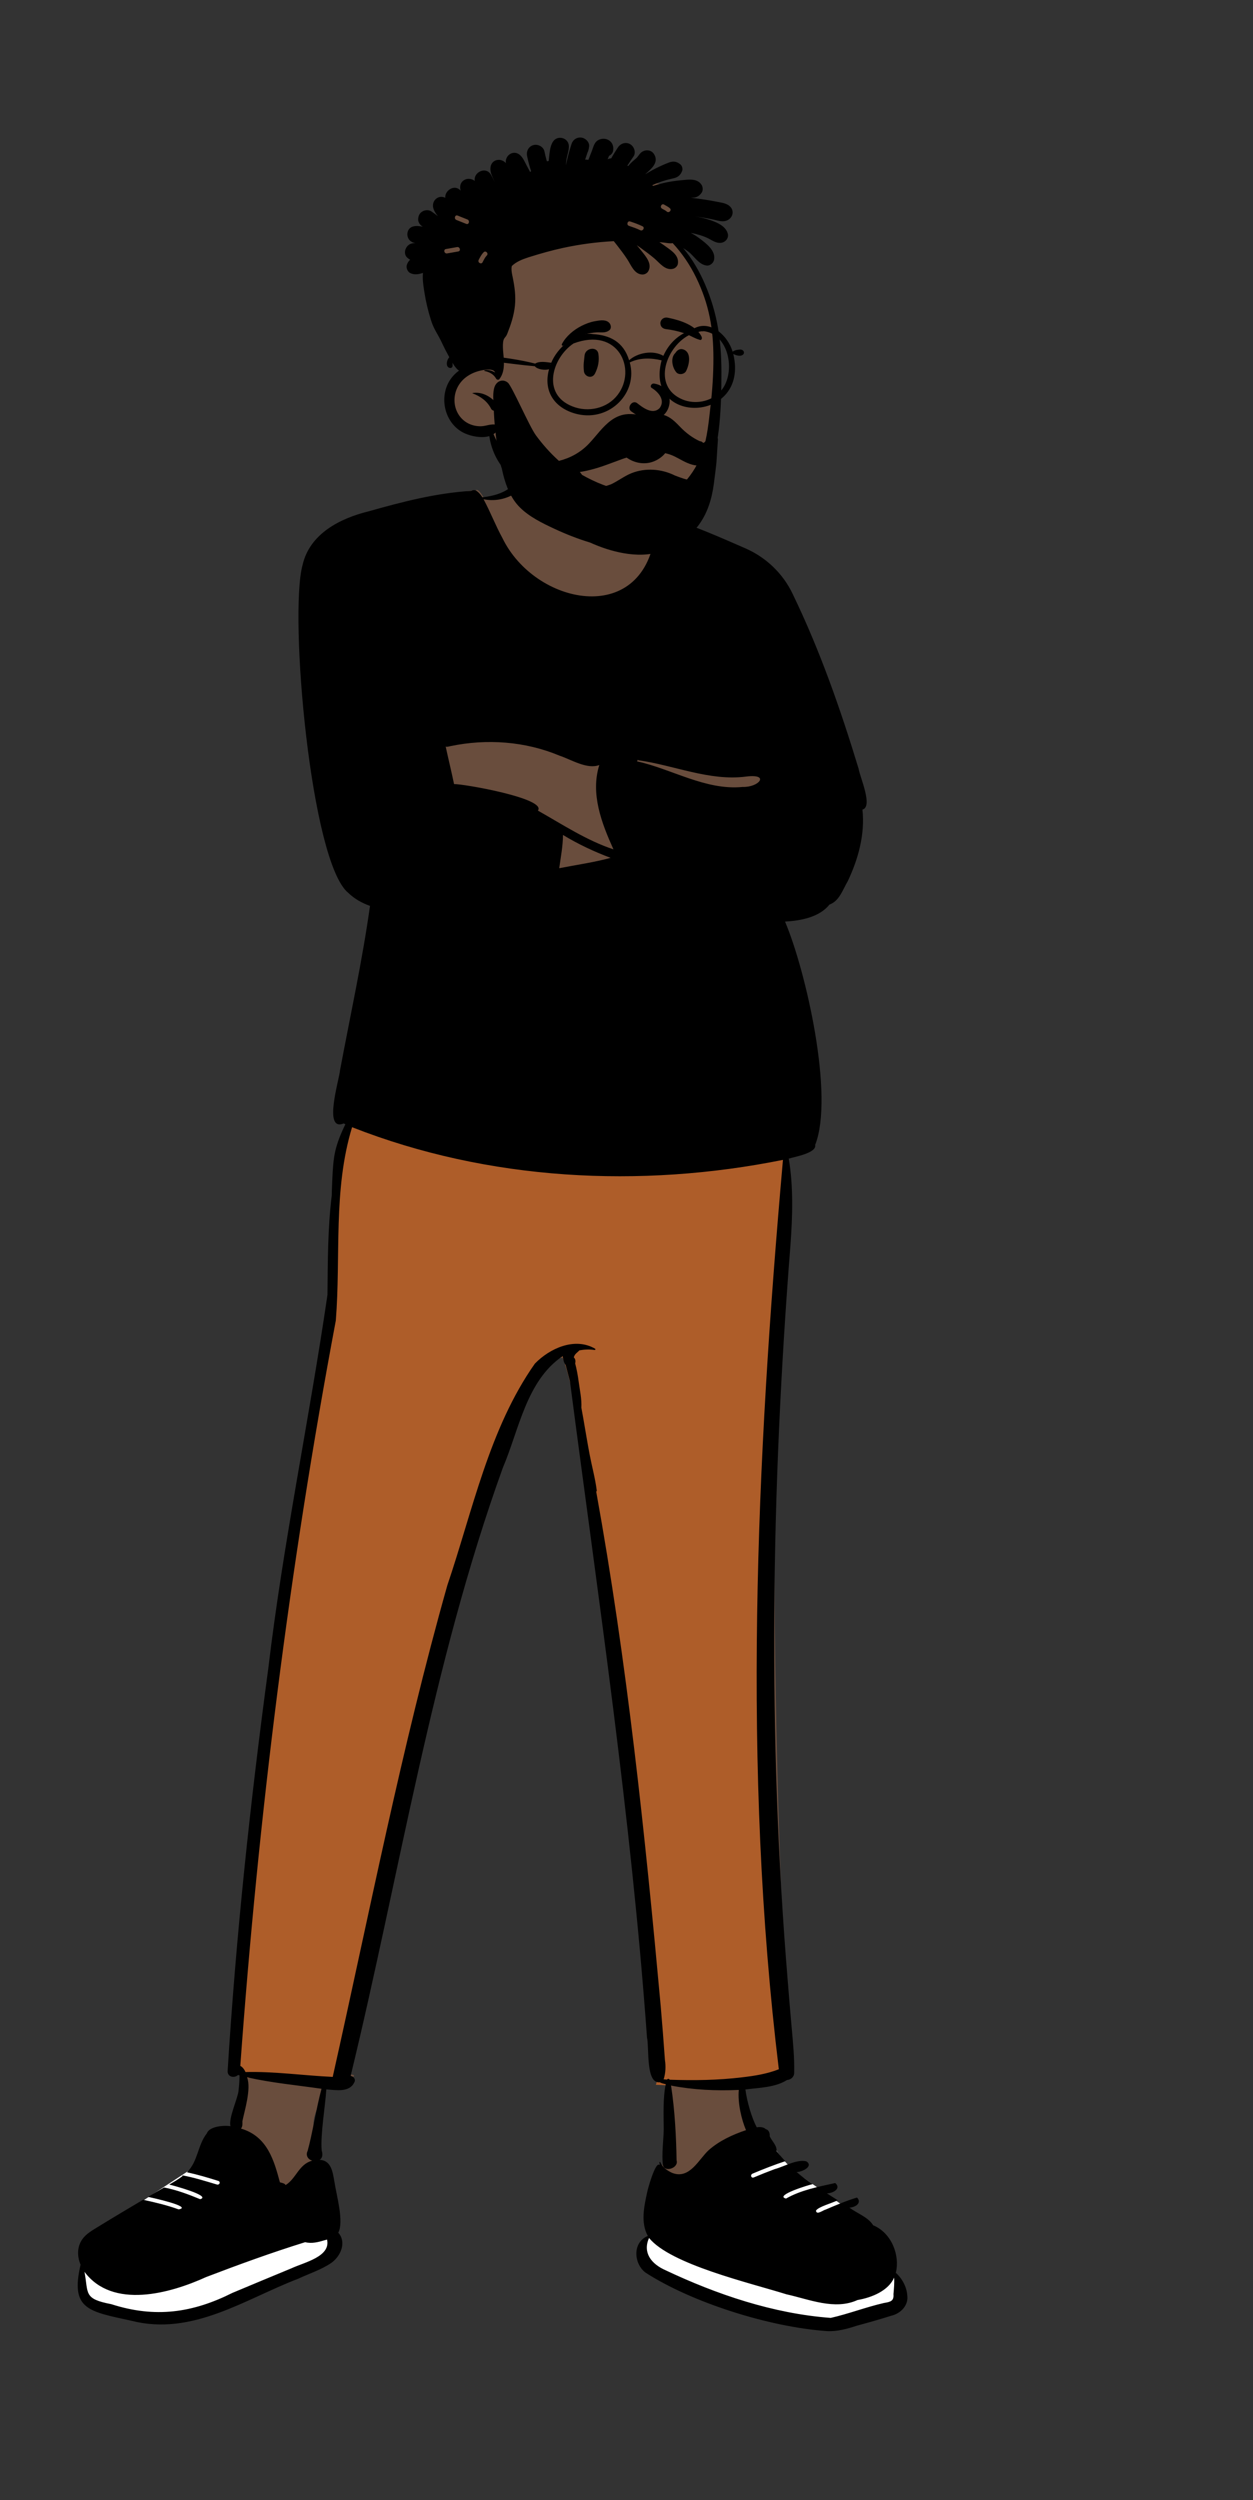 <svg width="391" height="780" viewBox="0 0 391 780" fill="none" xmlns="http://www.w3.org/2000/svg">
<rect x="0" y="0" width="391" height="780" fill="#333333" stroke="none"/>
<path fill-rule="evenodd" clip-rule="evenodd" d="M279.895 717.588C280.456 715.325 279.542 712.387 279.015 709.446C278.196 704.871 276.261 698.241 272.574 696.168C271.921 694.442 249.826 680.53 240.366 673.583C235.507 670.014 235.486 663.373 234.501 663.451C232.628 658.853 232.387 654.314 231.237 648.989C235.511 648.429 242.811 649.436 246.179 647.008C246.783 647.048 246.774 640.468 246.862 639.539C244.324 632.678 238.087 464.802 244.324 384.839C244.984 375.939 246.705 365.98 245.005 356.799C247.789 356.189 249.457 353.311 249.467 353.195C256.124 340.153 245.912 295.805 239.513 283.527C244.595 283.395 251.289 282.705 254.435 278.47C255.925 277.981 256.864 277.128 257.587 275.759C258.419 274.454 259.192 273.085 259.887 271.682C263.274 264.661 265.363 256.866 264.233 249.131C264.449 249.063 265.557 249.056 265.612 248.746C265.721 246.844 265.371 245.169 264.799 243.373C258.984 223.143 251.984 203.226 242.731 184.18C238.095 173.987 228.502 170.267 218.563 166.44C213.781 164.565 208.998 162.401 204.007 161.173C203.944 160.824 204.242 159.764 203.588 159.851C202.781 160.019 202.94 161.315 202.64 162.042C191.101 152.614 198.419 147.756 191.461 142.593C184.261 138.863 179.993 138.711 172.055 139.519C169.126 139.603 166.783 140.921 166.092 143.863C163.575 149.95 157.677 154.431 151.242 155.804C150.71 154.86 149.248 152.15 148.429 153.005C139.135 153.322 121.176 160.649 112.477 163.197C103.744 165.423 103.855 167.795 101.57 177.265C97.425 194.14 98.202 257.519 109.02 270.875C109.02 270.875 114.902 274.796 117.856 275.759C117.79 282.003 118.837 291.304 117.856 297.411C115.647 308.485 112.954 319.605 110.493 330.739C110.482 331.979 100.633 350.365 105.249 346.962C106.202 347.43 107.877 349.394 108.903 349.831C103.999 360.987 104.902 374.681 105.249 388.463C105.336 396.67 103.415 405.663 101.57 414.068C87.924 485.28 78.666 566.138 73.599 637.471C73.392 640.392 73.257 642.622 73.159 644.699C73.058 645.41 74.021 645.396 74.379 645.035L74.872 644.556C75.421 644.713 76.299 644.952 76.856 645.103C76.927 647.439 76.695 649.864 76.412 651.994C76.152 654.029 72.838 662.919 73.599 664.905C71.073 664.771 66.331 668.909 64.068 673.385C62.908 674.422 63.337 676.255 62.486 677.849C60.763 679.505 42.774 689.936 42.774 689.936C38.368 693.454 26.073 703.787 27.23 706.623C27.23 706.623 27.1 707.51 27.056 707.805C24.623 721.933 28.674 721.342 41.782 723.42C60.928 726.791 79.038 716.568 95.219 707.903C100.597 704.283 105.835 705.244 105.249 700.873C104.188 695.476 103.999 676.156 97.862 676.592C98.871 675.487 98.618 665.346 97.862 663.451C97.381 658.57 101.806 654.013 101.57 648.989C104.141 649.179 109.394 650.382 110.493 647.521C110.443 647.232 109.229 647.238 109.02 647.169L109.042 647.008L108.903 646.975C119.607 609.321 145.683 436.403 173.996 423.13C174.171 424.549 177.286 422.866 179.173 423.13C187.93 491.319 197.956 555.595 203.305 628.529C203.84 630.692 205.077 645.779 205.599 648.282C205.599 648.282 207.239 649.633 208.206 649.901C208.498 657.596 207.508 673.654 207.474 673.671L206.962 674.921C203.979 681.634 201.757 690.615 205.599 697.194C202.748 696.986 201.503 699.412 201.376 701.932C199.695 712.982 244.118 722.788 254.435 723.42C257.825 724.011 281.99 719.709 279.895 717.588Z" fill="#694D3D"/>
<path d="M108.693 349.339L110.489 350.045C150.93 365.931 197.279 369.29 242.57 360.42L243.942 360.147L246.278 359.677L245.928 363.647C241.294 416.394 238.662 461.046 238.02 503.784C237.272 553.695 239.323 599.89 244.614 644.06L244.775 645.398L244.941 646.76L243.662 647.264C240.422 648.543 237.027 649.256 232.271 649.83L231.369 649.937C224.843 650.701 217.922 650.921 210.229 650.693L209.775 650.679L209.151 650.658L209.129 650.698L208.255 650.626L207.727 650.607L207.716 650.581L207.343 650.551L207.214 650.542L207.039 650.532L204.659 650.432L205.36 648.218C205.86 646.642 205.976 644.931 205.725 643.135L205.688 642.89L205.683 642.817C205.32 637.605 181.282 446.766 181.282 446.766C180.847 443.426 176.915 425.246 175.11 422.78L175.046 422.693L175.045 422.693L175.009 422.683C174.922 422.664 174.779 422.661 174.579 422.69C174.001 422.774 173.206 423.091 172.292 423.606C170.878 424.403 169.221 425.673 168.353 426.508L168.252 426.606L168.126 426.787C163.853 432.903 160.211 439.804 156.882 447.838L156.716 448.241L156.553 448.639C153.938 455.051 145.659 481.322 145.659 481.322C144.04 486.636 111.073 623.239 111.073 623.239C109.555 630.225 108.376 635.611 107.234 640.765L106.681 643.254L105.208 649.842L103.144 649.745C101.294 649.653 99.495 649.531 96.994 649.333L95.969 649.251L91.777 648.907C84.96 648.357 81.458 648.175 77.416 648.243L77.152 648.248L75.026 648.294L75.054 646.49L74.432 646.316L74.196 646.166L73.09 645.643L73.178 644.43C78.899 565.454 88.642 488.614 102.586 413.968L102.992 411.801L103.022 411.423C103.363 406.994 103.99 376.911 104.411 371.847L104.46 371.275C105.092 364.01 106.214 357.595 108.031 351.52L108.132 351.183L108.693 349.339Z" fill="#AE5D29"/>
<path fill-rule="evenodd" clip-rule="evenodd" d="M207.555 676.801C206.68 680.069 208.271 681.703 212.328 681.703C218.414 681.703 222.272 672.369 225.281 671.3L237.515 664.813C239.275 664.169 241.509 672.912 249.865 678.797C259.166 685.347 271.475 693.881 271.996 695.257C278.052 698.663 280.162 703.276 278.728 709.06C280.824 711.181 284.685 718.483 280.749 719.218C277.711 719.938 261.924 724.95 258.535 724.359C248.218 723.727 202.049 710.422 200.425 705.49L200.435 705.256C200.528 702.647 200.181 697.5 202.947 697.701C199.182 691.255 203.281 684.487 206.253 677.901L206.434 677.498L206.524 677.703C206.558 677.686 207.221 677.025 207.256 677.082C207.297 677.026 207.395 676.924 207.521 676.801L207.555 676.801ZM80.497 670.764L80.539 670.905C81.24 673.322 83.16 681.703 85.426 681.703C86.967 681.703 90.768 684.542 93.029 682.636L93.29 682.396C95.276 680.579 96.879 679.355 98.099 678.723C100.757 678.855 101.648 679.888 100.772 681.821L100.847 682.365C101.473 686.868 100.936 691.028 101.002 691.508C101.976 694.713 105.91 699.331 104.521 702.024C102.364 706.208 93.741 708.02 90.469 710.222C74.288 718.887 59.978 725.372 40.831 722.001L39.676 721.82C27.487 719.917 23.746 719.616 26.106 705.912L26.122 705.787C26.176 705.346 26.28 704.256 26.28 704.256C25.762 702.987 29.526 697.36 35.836 692.69C43.628 686.922 60.605 676.302 61.557 675.387C62.408 673.794 65.002 671.527 66.162 670.491C68.425 666.015 67.453 664.206 69.601 663.696C73.223 664.288 79.853 668.621 80.497 670.764Z" fill="white"/>
<path fill-rule="evenodd" clip-rule="evenodd" d="M275.833 718.501C270.233 719.783 264.769 721.901 259.24 723.153C241.231 721.828 223.551 715.781 207.754 708.317C203.175 706.317 200.49 702.767 202.537 698.213C209.238 706.479 234.042 712.23 245.398 715.791C252.46 717.338 260.48 720.834 267.611 717.571C272.13 716.8 277.274 714.637 279.013 710.576C279.133 712.307 278.955 714.028 278.804 715.753C278.981 717.871 277.946 718.158 275.833 718.501V718.501ZM208.957 648.844C208.808 648.492 208.338 648.484 208.159 648.804C207.817 648.776 207.452 648.742 207.088 648.726C207.712 646.758 207.799 644.699 207.49 642.666C207.098 637.062 206.65 631.462 206.176 625.864C201.286 572.22 195.652 518.415 186.047 465.361C186.162 465.28 186.238 465.154 186.218 464.993C185.736 461.234 184.718 457.569 184.008 453.848C183.291 450.095 182.686 446.323 182.025 442.56C181.828 441.437 181.627 440.312 181.418 439.189C181.568 436.46 180.908 433.59 180.56 430.946C180.315 429.09 179.962 427.191 179.475 425.335C179.68 424.711 179.573 423.97 179.07 423.5C179.063 423.493 179.056 423.488 179.049 423.481C179.087 423.358 179.128 423.24 179.172 423.13C179.518 422.277 180.267 421.896 180.808 421.289C182.362 421.008 183.951 420.931 185.518 421.18C185.752 421.223 185.926 420.901 185.69 420.774C179.393 417.097 171.554 420.642 166.909 425.436C152.636 445.68 147.474 471.385 139.587 494.612C125.31 545.134 115.295 596.814 103.826 647.969C94.754 647.548 85.703 646.227 76.611 646.454C76.27 645.684 75.683 644.861 74.984 644.53C80.632 566.548 90.338 488.856 104.789 412.007C106.393 391.877 103.884 371.355 109.866 351.671C152.32 368.349 199.792 370.831 244.324 361.862C235.997 456.114 231.599 551.351 243.036 645.583C239.381 647.026 235.455 647.646 231.567 648.099C224.092 649.001 216.472 649.115 208.957 648.844V648.844ZM95.996 671.059C95.323 672.362 96.036 673.719 97.446 674.089C93.23 675.199 92.448 679.675 89.125 681.717C88.814 681.129 87.933 681.03 87.344 680.859C85.569 674.271 83.52 666.518 75.203 664.095C75.732 663.42 75.659 662.623 75.634 661.824C76.252 658.689 78.477 651.69 77.099 648.094C84.74 649.832 92.585 650.544 100.333 651.67C98.757 657.391 97.421 666.03 95.996 671.059V671.059ZM101.311 698.924C101.561 698.856 101.811 698.787 102.056 698.713C103.275 704.05 95.013 705.791 90.938 707.685C84.796 710.225 78.662 712.775 72.543 715.344C60.152 721.548 48.514 723.295 34.739 718.873C25.973 717.197 27.641 715.524 26.356 708.775C35.145 720.573 53.15 715.509 64.327 710.409C74.485 706.526 84.718 702.797 95.227 699.53C97.326 700.055 99.327 699.507 101.311 698.924V698.924ZM190.546 267.642C185.253 269.073 179.887 269.814 174.506 270.875C174.975 267.427 175.664 263.981 175.677 260.489C180.386 263.357 185.392 265.701 190.546 267.642V267.642ZM140.609 232.773C151.919 230.42 163.895 231.279 174.582 235.75C178.251 236.968 183.209 240.141 187.019 238.672C184.193 247.624 187.752 256.847 191.434 264.994C182.983 262.182 175.543 257.235 167.849 252.897C170.73 249.113 144.531 244.526 141.687 244.626C140.88 240.712 139.918 236.831 139.075 232.922C139.545 233.098 140.129 232.863 140.609 232.773V232.773ZM199.054 237.007C199.114 237.051 199.159 237.109 199.179 237.185C210.25 238.715 221.367 243.743 232.734 242.286C240.414 241.297 236.878 245.679 231.763 245.515C220.223 246.669 209.523 239.86 198.787 237.539L199.054 237.007ZM205.096 163.015C205.069 163.136 205.041 163.257 205.016 163.379C204.902 163.379 204.788 163.367 204.67 163.334C204.596 163.262 204.526 163.189 204.454 163.116C204.664 163.057 204.881 163.021 205.096 163.015V163.015ZM283.124 716.242C282.965 713.569 281.559 710.891 279.547 709.093C280.89 703.606 278.2 696.617 272.461 694.255C270.9 691.702 267.512 690.579 265.065 688.758C267.118 688.633 269 687.173 267.424 685.603C264.088 686.612 260.862 687.976 257.686 689.342C256.829 689.522 254.79 691.219 254.63 689.705C255.234 688.5 259.891 687.282 261.41 686.446C260.285 685.736 259.157 685.023 258.036 684.308C260.028 684.26 262.588 682.767 260.636 681.073C255.377 682.241 249.908 683.27 245.273 685.928C241.449 684.981 252.581 681.581 253.609 681.419C251.863 680.233 250.172 678.992 248.583 677.653C250.326 677.621 253.958 675.872 251.635 674.31C248.71 673.559 244.649 675.966 241.746 676.738C241.744 676.736 241.744 676.738 241.744 676.738C239.557 677.547 237.391 678.42 235.244 679.323C234.377 679.688 234.009 678.494 234.864 678.133C238.199 676.731 241.576 675.405 245.026 674.261C244.085 673.238 243.2 672.173 242.312 671.104C242.547 669.429 240.814 667.959 240.172 666.444C240.308 665.668 239.918 664.451 238.996 664.29C238.264 663.581 237.158 663.535 236.137 663.696C234.517 660.587 233.118 655.746 232.604 651.889C236.897 651.317 241.877 651.3 245.588 648.935C246.692 648.866 247.792 648.067 247.823 646.739C247.933 641.949 247.458 637.23 247.031 632.464C246.605 627.703 246.205 622.94 245.83 618.175C239.496 541.74 240.638 464.905 246.661 388.491C247.304 379.532 247.627 370.37 246.136 361.474C247.987 360.903 254.904 359.714 254.371 357.213C260.373 341.957 251.496 302.882 244.969 287.527C249.826 287.243 255.657 286.204 258.848 282.206C261.92 281.125 262.997 277.53 264.529 274.939C267.823 268.036 269.958 260.268 269.124 252.582C272.525 251.682 268.308 242.356 267.932 239.845C262.292 221.276 255.83 202.807 247.361 185.321C244.337 178.928 239.039 173.876 232.553 171.053C224.756 167.661 216.921 164.15 208.768 161.668C208.818 160.281 207.365 159.739 206.374 160.24C206.311 160.219 206.247 160.199 206.183 160.183C205.18 159.946 203.663 160.336 202.857 161.172C200.214 157.308 199.53 152.419 198.555 147.88C194.624 151.984 198.253 165.72 204.375 166.903C200.388 195.607 166.961 188.798 156.789 167.881C154.582 163.84 153.094 159.867 150.892 155.754C157.245 157.053 163.743 153.552 166.046 147.47C166.519 146.485 166.928 145.935 167.799 145.319C168.87 144.56 168.597 142.631 167.084 142.681C161.118 144.017 165.037 153.498 150.524 155.159C149.999 154.349 149.379 153.581 148.726 153.185C148.45 152.882 147.579 152.797 147.109 153.145C136.189 153.8 125.538 156.555 115.065 159.522C106.07 161.729 96.638 166.526 94.41 176.294C90.147 191.828 96.948 269.027 108.686 278.573C110.621 280.443 112.944 281.73 115.459 282.635C113.052 299.801 109.299 316.859 106.105 333.92C105.866 336.862 100.748 353.19 107.244 350.503C107.42 350.588 107.599 350.67 107.777 350.753C107.393 351.533 107.032 352.323 106.682 353.123C105.561 355.689 104.668 358.285 104.259 361.065C103.833 363.955 103.749 366.877 103.62 369.792C103.572 370.876 103.532 371.941 103.519 373C102.264 383.23 102.29 393.674 102.188 403.953C96.513 442.814 88.365 481.381 83.734 520.446C78.101 562.181 73.632 604.087 71.034 646.123C70.945 648.052 73.184 648.433 74.273 647.362C74.429 647.407 74.586 647.449 74.742 647.492C74.745 649.178 74.6 650.869 74.404 652.544C74.032 654.984 71.231 661.128 71.936 663.343C69.386 662.99 65.282 663.508 64.542 665.592C61.623 669.3 61.809 674.356 58.344 677.719C61.68 678.447 64.992 679.423 68.227 680.447C68.895 680.806 68.491 681.782 67.645 681.53C65.849 680.994 64.049 680.442 62.238 679.942V679.94C60.487 679.455 58.729 679.02 56.948 678.688C56.886 678.738 56.907 678.846 56.985 678.889C55.71 679.875 54.263 680.733 52.812 681.555C53.748 681.76 66.18 685.081 62.46 686.122C58.854 684.63 55.095 683.204 51.196 682.464C49.509 683.417 47.858 684.411 46.192 685.389C46.996 685.559 60.398 688.463 55.754 689.303C52.151 687.995 48.417 687.118 44.654 686.299C40.041 689.035 35.42 691.763 30.867 694.576C28.963 695.745 26.892 696.873 25.669 698.632C24.045 700.972 24.026 703.893 25.142 706.569C21.883 720.57 27.634 721.11 41.04 724.051C60.042 728.903 76.522 717.264 93.036 710.94C96.485 709.329 100.298 708.116 103.389 705.993C106.309 703.919 108.233 699.562 105.559 696.573C107.407 693.127 104.939 684.676 104.35 680.638C103.863 678.09 103.536 673.98 99.742 673.849C100.757 673.191 100.724 671.955 100.387 670.961C99.943 666.069 101.467 657.381 101.833 651.856C104.732 652.064 109.032 652.912 110.537 649.706C111.118 648.78 110.368 647.786 109.418 647.66C109.418 647.658 109.419 647.657 109.419 647.656C109.622 647.671 109.565 647.648 109.429 647.616C124.801 584.301 134.716 519.433 156.899 457.95C161.977 446.074 164.239 430.759 175.586 423.092C175.741 424.05 175.904 425.155 176.507 425.844C176.54 425.968 176.574 426.092 176.605 426.216C177.002 427.76 177.448 429.288 177.842 430.833C186.72 499.005 196.969 567.034 201.895 635.664C202.641 638.842 201.427 650.155 205.886 649.647C206.438 649.957 207.158 650.106 207.756 650.254C206.835 654.332 207.092 660.493 207.12 664.211C207.057 667.928 206.441 671.776 206.857 675.455C207.334 677.875 211.868 676.418 211.127 673.986C211.023 667.013 210.6 658.412 209.4 650.671C216.348 652.023 223.469 652.351 230.544 652.027C230.165 656.114 231.378 661.227 232.79 664.579C228.554 665.998 224.451 667.909 221.177 670.791C218.077 673.602 215.227 680.047 209.761 677.917C208.246 677.245 206.586 676.078 206.063 674.575C205.557 674.199 205.822 675.104 205.921 675.32L205.714 675.391C204.457 674.591 202.148 682.891 201.955 683.926C200.989 688.37 199.871 693.432 202.157 697.587C197.245 699.622 197.774 706.241 201.416 709.013C215.874 718.356 239.983 725.984 257.928 727.263C261.104 727.483 264.444 726.555 267.466 725.557C271.017 724.61 274.579 723.598 278.089 722.485C281.181 721.777 283.508 719.132 283.124 716.242V716.242Z" fill="black"/>
<path fill-rule="evenodd" clip-rule="evenodd" d="M141.054 66.932C142.283 65.613 143.855 64.63 145.574 64.316C144.003 65.101 142.468 65.919 141.054 66.932ZM138.647 78.304C138.43 77.299 138.284 76.284 138.238 75.27C138.512 75.687 138.951 75.966 139.444 76.11C139.126 76.823 138.855 77.557 138.647 78.304ZM220.887 94.064C219.468 88.158 212.85 76.799 211.285 74.613C209.587 69.199 218.851 64.858 213.813 60.625C211.531 58.715 208.516 58.039 205.688 57.361C186.106 52.658 165.067 55.03 146.905 63.679C144.142 63.097 141.264 64.234 139.255 66.229C129.817 75.716 142.679 92.834 145.492 103.529C150.317 115.455 140.377 117.461 141.443 127.551C142.271 132.764 147.551 134.141 152.006 134.929C152.72 135.096 153.675 135.121 153.905 135.876C154.627 140.283 157.101 144.482 160.424 147.331C160.133 148.192 160.355 149.237 161.379 149.993C170.662 156.892 182.366 160.344 193.943 159.724C207.74 158.984 214.875 151.076 216.597 149.039C226.117 136.182 224.979 119.218 223.037 103.896C221.685 93.222 223.4 104.526 220.887 94.064Z" fill="#694D3D"/>
<path fill-rule="evenodd" clip-rule="evenodd" d="M178.344 44.923C178.778 43.568 180.006 42.752 181.411 42.92C182.655 43.067 183.987 44.302 183.835 45.665C183.807 45.928 183.769 46.175 183.724 46.407L183.73 46.409V46.409L183.736 46.409L183.705 46.499C183.613 46.933 183.485 47.322 183.295 47.689C183.053 48.393 182.821 49.099 182.591 49.808C182.923 49.794 183.262 49.813 183.606 49.877C183.961 48.967 184.319 48.059 184.674 47.146C185.056 46.172 185.324 44.921 186.077 44.167C187.042 43.205 188.715 43.006 189.89 43.693C191.132 44.418 191.575 45.708 191.305 47.09C191.168 47.794 190.697 48.285 190.114 48.593L190.052 48.625L189.604 49.687C189.741 49.628 189.883 49.573 190.037 49.528C190.279 49.457 190.516 49.412 190.748 49.393C191.388 48.234 192.092 47.108 192.82 46.004C193.656 44.734 195.291 44.193 196.664 44.997C197.891 45.715 198.55 47.601 197.671 48.841C197.002 49.782 196.37 50.742 195.746 51.711C195.853 51.73 195.96 51.754 196.062 51.785C196.109 51.721 196.159 51.657 196.211 51.593C196.891 50.749 197.683 50.116 198.495 49.415C199.256 48.756 199.607 47.72 200.607 47.22C201.865 46.592 203.382 46.893 204.131 48.144C205.738 50.825 203.041 52.782 201.316 54.406C202.816 53.47 204.378 52.614 205.98 51.875C206.88 51.46 207.795 51.059 208.724 50.713C210.101 50.201 211.215 50.365 212.345 51.318C212.85 51.744 213.101 52.676 212.869 53.297C212.419 54.487 211.708 55.209 210.461 55.553C209.584 55.795 208.686 55.958 207.809 56.212C206.34 56.634 204.913 57.148 203.529 57.791C203.629 57.852 203.723 57.919 203.811 57.994C204.844 57.66 205.897 57.371 206.954 57.124C208.707 56.713 210.491 56.436 212.283 56.262L212.878 56.207C215.027 56 217.61 55.62 218.929 57.677C219.362 58.355 219.41 59.473 218.929 60.144C218.009 61.433 217.094 61.689 215.573 61.713C217.071 61.872 218.566 62.069 220.054 62.298C221.08 62.455 222.106 62.632 223.127 62.829L223.638 62.929C224.882 63.178 226.271 63.322 227.339 64.043C229.671 65.617 228.576 68.681 225.993 69.008C224.744 69.165 223.358 68.636 222.133 68.39C220.943 68.15 219.749 67.939 218.549 67.754C217.929 67.657 217.308 67.572 216.684 67.494C217.952 67.676 219.211 67.934 220.436 68.299L220.776 68.402C223.145 69.124 226.342 70.274 227.081 72.805C227.529 74.343 226.304 75.685 224.82 75.775C223.441 75.858 222.291 75.035 221.121 74.429C220.268 73.988 219.4 73.658 218.481 73.376C217.53 73.085 216.561 72.843 215.585 72.646C216.41 73.101 217.213 73.601 217.985 74.16L218.339 74.422C220.39 75.949 223.516 78.315 222.794 81.179C222.566 82.082 221.559 82.944 220.592 82.852C218.075 82.617 216.687 79.937 214.788 78.5C214.293 78.126 213.75 77.756 213.182 77.396C216.059 80.828 218.348 84.795 220.09 88.893C223.918 97.909 225.092 106.258 225.121 115.951L225.121 116.251C225.126 121.598 225.005 127.042 224.484 132.366C224 137.284 223.114 142.138 220.884 146.591C217.146 154.059 209.864 159.875 201.832 162.089C192.895 164.554 182.906 162.627 175.586 156.939C173.718 155.488 176.195 152.339 178.103 153.678C185.722 159.022 195.576 160.714 204.321 157.098C211.257 154.23 216.843 148.061 219.211 140.957C220.718 136.438 221.156 131.62 221.694 126.911L221.73 126.597C222.299 121.672 222.628 116.714 222.623 111.755C222.616 102.547 221.294 94.968 217.244 86.616C215.338 82.681 212.866 79.043 209.914 75.851C209.018 76.033 208.065 75.777 207.16 75.68C206.698 75.63 206.236 75.583 205.773 75.54C206.245 75.846 206.708 76.163 207.164 76.488L207.76 76.918C209.628 78.256 211.998 79.78 211.518 82.366C211.388 83.065 210.691 83.708 210.015 83.866C207.567 84.449 205.885 82.07 204.231 80.657C202.792 79.43 201.287 78.33 199.754 77.228C199.406 76.979 199.055 76.73 198.702 76.484C199.033 76.87 199.356 77.263 199.671 77.66L200.136 78.25C201.545 80.012 203.575 82.302 202.32 84.587C201.965 85.231 201.207 85.66 200.472 85.646C197.946 85.594 196.941 82.726 195.756 80.916C194.737 79.363 193.63 77.901 192.485 76.439C192.17 76.038 191.853 75.637 191.53 75.237C186.224 75.512 180.937 76.213 175.742 77.334C172.173 78.105 168.663 79.103 165.18 80.195L164.89 80.287C163.005 80.894 161.062 81.671 159.703 83.004C159.509 83.922 159.658 84.89 159.843 85.806L159.988 86.508C160.584 89.443 160.99 92.323 160.686 95.335C160.371 98.442 159.435 101.237 158.293 104.124C157.752 105.484 157.193 105.238 157.001 106.698C156.854 107.81 156.945 108.958 157.046 110.079L157.13 111.03C157.34 113.52 157.446 116.235 155.814 118.29C155.56 118.605 155.018 118.479 154.837 118.164C154.766 118.038 154.691 117.918 154.608 117.801C153.821 116.661 152.615 116.012 151.235 115.761C151.06 115.73 151.129 115.495 151.276 115.476C152.442 115.339 153.546 115.63 154.484 116.232C154.039 114.693 150.594 115.442 149.461 115.741L149.422 115.751C148.01 116.131 146.673 116.747 145.495 117.619C143.126 119.373 141.756 122.108 141.824 125.054C141.893 127.95 143.389 130.626 145.958 132.013C147.197 132.681 148.607 133.003 150.01 132.989C151.475 132.975 152.778 132.333 154.245 132.423C155.093 132.475 155.743 133.385 155.252 134.179C154.925 134.71 154.499 135.127 154.006 135.447C155.207 138.217 156.741 140.86 158.508 143.299C159.487 144.652 160.596 145.901 161.817 147.041C162.769 147.933 164.834 148.964 164.718 150.45C164.677 150.985 164.4 151.312 163.912 151.511C162.394 152.132 160.548 149.995 159.533 148.965L159.452 148.883C158.186 147.622 157.032 146.228 156.027 144.749C154.245 142.123 153.138 139.163 152.681 136.054C150.247 136.786 147.024 136.099 145.038 135.2C138.796 132.38 136.755 123.973 140.549 118.375C141.284 117.292 142.204 116.365 143.251 115.616C143.021 115.491 142.806 115.329 142.614 115.126C141.552 113.998 140.801 112.525 140.056 111.169L139.966 111.006C139.305 109.812 138.681 108.599 138.096 107.367L137.879 106.904C136.573 104.095 135.428 102.867 134.497 99.914C133.601 97.065 132.895 94.162 132.437 91.209L132.316 90.427C132.051 88.714 131.801 86.881 131.994 85.141C130.665 85.575 129.328 85.843 128.013 85.191C127.145 84.762 126.667 83.511 126.963 82.613C127.179 81.951 127.539 81.432 127.996 81.025C127.724 80.887 127.468 80.712 127.243 80.517L127.046 80.347V80.347C126.25 79.655 126.193 78.339 126.676 77.472C126.724 77.389 126.771 77.303 126.816 77.221C127.276 76.398 128.226 75.86 129.165 75.874C129.316 75.877 129.468 75.877 129.622 75.874C129.184 75.777 128.755 75.628 128.347 75.377C126.508 74.246 126.74 71.182 128.965 70.641C129.899 70.416 130.93 70.508 131.959 70.75C131.921 70.729 131.883 70.708 131.845 70.684C131.068 70.207 130.416 69.276 130.489 68.321C130.57 67.264 130.911 66.51 131.845 65.956C132.655 65.477 133.802 65.432 134.608 65.956C135.307 66.413 135.992 66.918 136.651 67.46C135.99 66.648 135.416 65.763 135.184 64.825C134.897 63.657 135.376 62.384 136.428 61.767C137.267 61.277 138.154 61.331 138.945 61.711C138.902 61.097 139.052 60.471 139.459 59.916C140.294 58.779 141.81 58.125 143.13 58.954C143.303 59.063 143.536 59.251 143.761 59.48C143.322 58.084 143.718 56.62 145.213 55.989C146.126 55.603 147.361 55.797 148.152 56.463C147.65 53.745 151.662 51.747 153.221 54.555C153.575 55.192 153.925 55.861 154.238 56.547L154.354 56.804L154.366 56.8L154.286 56.611V56.611L154.205 56.423C153.771 55.416 153.219 54.368 153.067 53.276C152.844 51.659 153.565 50.126 155.323 49.889C156.231 49.765 157.241 50.178 157.85 50.898C157.52 48.391 160.321 46.568 162.338 48.441C163.293 49.327 163.803 50.623 164.409 51.761C164.753 52.403 165.104 53.043 165.447 53.688C165.535 53.584 165.63 53.479 165.729 53.377C165.22 51.851 164.824 50.287 164.49 48.713C164.172 47.229 164.914 45.689 166.445 45.27C167.836 44.885 169.578 45.743 169.889 47.225C170.107 48.267 170.365 49.299 170.649 50.325C170.844 50.277 171.036 50.244 171.225 50.22C171.241 50.028 171.259 49.834 171.279 49.641L171.354 48.956C171.519 47.389 171.686 45.601 172.505 44.269C173.901 41.994 177.479 42.937 177.517 45.627C177.539 47.018 176.972 48.398 176.776 49.775C176.69 50.374 176.64 50.981 176.612 51.588C176.994 49.573 177.517 47.585 178.124 45.627C178.195 45.392 178.271 45.158 178.344 44.923ZM147.47 122.61C150.61 122.125 153.48 123.876 155.34 126.329C155.679 126.777 155.456 127.41 155.15 127.787C154.93 128.064 154.634 128.097 154.3 128.14C153.916 128.19 153.43 127.879 153.262 127.545C152.065 125.156 149.929 123.646 147.47 122.717C147.424 122.701 147.41 122.62 147.47 122.61ZM151.822 79.805L151.918 79.703C152.553 79.044 151.549 78.037 150.912 78.698C150.242 79.393 149.796 80.238 149.368 81.094C148.959 81.91 150.185 82.631 150.595 81.812L150.782 81.439C151.075 80.861 151.388 80.288 151.822 79.805V79.805ZM143.004 78.453C143.905 78.301 143.523 76.93 142.626 77.082C141.464 77.277 140.307 77.5 139.145 77.696C138.245 77.847 138.627 79.218 139.523 79.067C140.685 78.871 141.842 78.649 143.004 78.453ZM196.651 69.095C195.781 68.805 195.407 70.178 196.273 70.466C197.468 70.865 198.654 71.274 199.788 71.828C200.608 72.228 201.329 71.002 200.506 70.6C199.261 69.992 197.963 69.533 196.651 69.095ZM142.799 67.252C141.95 66.912 141.581 68.287 142.421 68.624L145.493 69.852V69.852C146.342 70.192 146.711 68.817 145.871 68.481L142.799 67.252V67.252ZM207.375 63.913L207.263 63.843C206.493 63.343 205.779 64.574 206.545 65.07C206.995 65.362 207.542 65.559 207.953 65.906L208.039 65.983C208.704 66.611 209.712 65.608 209.045 64.978C208.557 64.517 207.939 64.26 207.375 63.913V63.913Z" fill="black"/>
<path fill-rule="evenodd" clip-rule="evenodd" d="M213.086 149.251C212.257 148.98 211.443 148.665 210.625 148.362C206.443 146.265 201.392 145.885 197.006 147.65C194.853 148.517 192.846 150.074 190.686 151.094C190.173 151.285 189.656 151.459 189.133 151.604C188.812 151.493 188.492 151.374 188.173 151.256C185.882 150.394 183.727 149.331 181.635 148.162C181.412 147.848 181.18 147.543 180.931 147.251C182.445 147.036 183.928 146.68 185.269 146.312C189.387 145.186 193.268 143.352 197.371 142.176C201.193 141.079 205.339 140.479 209.177 141.842C210.999 142.489 212.602 143.622 214.373 144.385C215.29 144.778 216.39 145.165 217.461 145.222C216.77 146.874 215.896 148.416 214.701 149.701C214.155 149.585 213.613 149.421 213.086 149.251ZM221.997 136.312C221.63 136.616 220.117 137.597 219.626 138.182C219.499 138.134 219.373 138.085 219.248 138.034C219.032 137.77 218.714 137.653 218.39 137.661C216.127 136.61 214.112 135.126 212.314 133.264C211.037 131.944 209.728 130.563 208.02 129.797C206.009 128.892 204.031 129.309 201.917 129.446C199.668 129.596 197.447 128.958 195.201 129.264C193.557 129.489 192.018 130.183 190.688 131.162C187.974 133.16 186.102 135.966 183.808 138.386C181.205 141.131 178.004 142.885 174.444 143.781C174.401 143.752 174.356 143.724 174.311 143.698C171.687 141.328 169.317 138.652 167.22 135.8C165.173 133.016 159.774 120.48 158.471 119.38C157.929 118.923 157.335 118.726 156.768 118.743C155.739 118.767 154.79 119.48 154.364 120.603C153.642 122.514 154.003 124.983 154.06 126.981C154.132 129.427 154.293 131.871 154.55 134.305C154.804 136.711 155.141 139.109 155.561 141.491C155.773 142.695 156.008 143.897 156.267 145.094C156.347 145.47 156.45 145.807 156.573 146.12C156.699 146.71 156.834 147.298 156.979 147.881C157.924 151.699 159.416 155.522 162.263 158.34C165.227 161.277 169.255 163.227 172.995 164.972C176.558 166.633 180.291 168.11 184.122 169.266C187.449 170.771 191.011 171.961 194.588 172.587C198.526 173.276 202.665 173.319 206.467 171.954C208.336 171.283 210.103 170.347 211.706 169.181C213.979 168.003 216.024 166.384 217.698 164.242C220.697 160.402 222.128 155.742 222.755 150.937C222.915 149.707 223.518 144.994 223.565 144.26C223.718 141.89 223.871 139.52 224.024 137.15C224.096 136.032 222.721 135.712 221.997 136.312Z" fill="black"/>
<path fill-rule="evenodd" clip-rule="evenodd" d="M197.519 143.848C195.923 143.198 194.498 142.114 193.457 140.729C193.095 140.247 193.001 139.739 193.077 139.274C193.162 138.751 193.472 138.277 193.895 137.959C194.319 137.64 194.85 137.483 195.362 137.563C195.808 137.633 196.252 137.876 196.603 138.381L196.676 138.482C197.295 139.318 198.102 140.004 199.021 140.446C199.907 140.872 200.898 141.071 201.924 140.955C203.877 140.735 205.223 139.681 206.654 138.25C206.831 138.069 207.008 137.882 207.187 137.693C207.299 137.521 207.456 137.411 207.629 137.353C207.822 137.289 208.04 137.292 208.239 137.362C208.432 137.429 208.604 137.556 208.719 137.725C208.829 137.886 208.891 138.085 208.871 138.313C208.74 139.796 207.963 141.12 206.859 142.16C205.633 143.314 204.008 144.113 202.478 144.393C200.792 144.702 199.075 144.481 197.519 143.848V143.848ZM203.273 120.962C205.066 122.05 207.799 124.587 205.87 127.284C203.599 129.662 200.329 126.935 198.718 125.702C197.224 124.746 195.545 127.204 196.932 128.32C208.574 136.923 213.299 121.247 204.18 119.683C203.176 119.511 202.803 120.626 203.273 120.962ZM182.409 110.955C182.608 108.501 186.353 107.943 186.726 110.372C187.06 112.548 186.667 114.547 185.685 116.506C184.747 118.377 182.388 117.504 182.21 115.8C181.971 113.516 182.286 112.482 182.409 110.955ZM210.923 109.869C211.446 109.186 212.2 108.72 213.103 108.983C215.926 109.807 215.094 113.806 214.102 115.752C213.564 116.809 211.823 117.077 211.036 116.147C209.753 114.629 209.139 111.598 210.77 110.103C210.814 110.025 210.863 109.947 210.923 109.869ZM185.645 100.215L186.091 100.137C187.47 99.899 189.185 99.67 190.161 100.777C190.678 101.364 190.857 102.455 190.161 103.016C188.937 104.005 187.585 103.622 186.118 103.705C184.91 103.774 183.749 103.974 182.585 104.306C180.031 105.034 177.951 106.364 175.77 107.824C175.484 108.016 175.192 107.65 175.328 107.383C176.587 104.922 179.027 102.901 181.471 101.669C182.775 101.011 184.202 100.465 185.645 100.215ZM208.35 99.113L208.692 99.182C212.405 99.957 217.23 101.505 218.989 105.145C219.056 105.66 218.985 105.77 218.927 105.842L218.908 105.866C218.861 105.928 218.823 106.012 218.599 106.083C218.537 106.068 218.475 106.052 218.411 106.036C217.605 105.825 216.967 105.534 216.35 105.233L215.681 104.904C214.904 104.524 214.12 104.158 213.29 103.887C211.518 103.31 209.695 102.904 207.844 102.687C207.442 102.64 207.056 102.505 206.751 102.273C206.462 102.053 206.241 101.749 206.14 101.344C206.01 100.821 206.047 100.424 206.329 99.952C206.54 99.597 206.843 99.352 207.191 99.21C207.545 99.066 207.949 99.032 208.35 99.113Z" fill="black"/>
<path fill-rule="evenodd" clip-rule="evenodd" d="M224.528 122.406C221.644 125.379 216.831 126.232 212.995 124.638C203.145 120.53 207.966 107.72 215.563 104.28C216.512 104.044 217.779 103.484 218.935 103.357C219.039 103.306 219.267 103.454 219.543 103.314C227.919 104.247 229.827 117.224 224.528 122.406M192.757 123.167C189.523 127.447 183.511 128.768 178.599 126.778C168.894 122.964 172.336 111.604 178.976 107.151C193.001 101.892 198.793 115.274 192.757 123.167M171.72 113.682C171.711 113.678 171.702 113.676 171.693 113.671C171.744 113.649 171.795 113.626 171.846 113.603C171.83 113.647 171.812 113.69 171.796 113.733C171.77 113.716 171.748 113.696 171.72 113.682M231.204 109.055C230.412 109.057 229.269 109.186 228.613 109.735C226.997 104.295 221.031 99.26 215.842 102.931C211.756 104.242 208.724 107.151 207.001 111.017C203.894 109.173 199.008 109.961 196.314 112.4C194.549 106.581 190.206 104.543 185.037 104.242C179.396 103.32 173.772 108.788 172.018 113.175C170.559 113.009 168.379 112.546 167.006 113.444C158.099 111.113 142.526 109.828 140.715 111.123C139.424 111.617 138.716 114.657 140.519 114.821C142.089 114.599 140.335 112.594 141.919 112.375C150.355 111.853 158.545 113.549 166.892 114.26C167.637 115.261 170.045 115.595 171.329 115.193C169.306 122.634 173.674 127.697 180.218 129.213C190.351 131.536 199.167 122.49 196.517 113.081C199.586 111.557 203.117 111.622 206.461 112.425C200.873 132.948 233.993 132.027 228.82 110.438C232.263 112.147 233.01 109.4 231.204 109.055" fill="black"/>
</svg>
